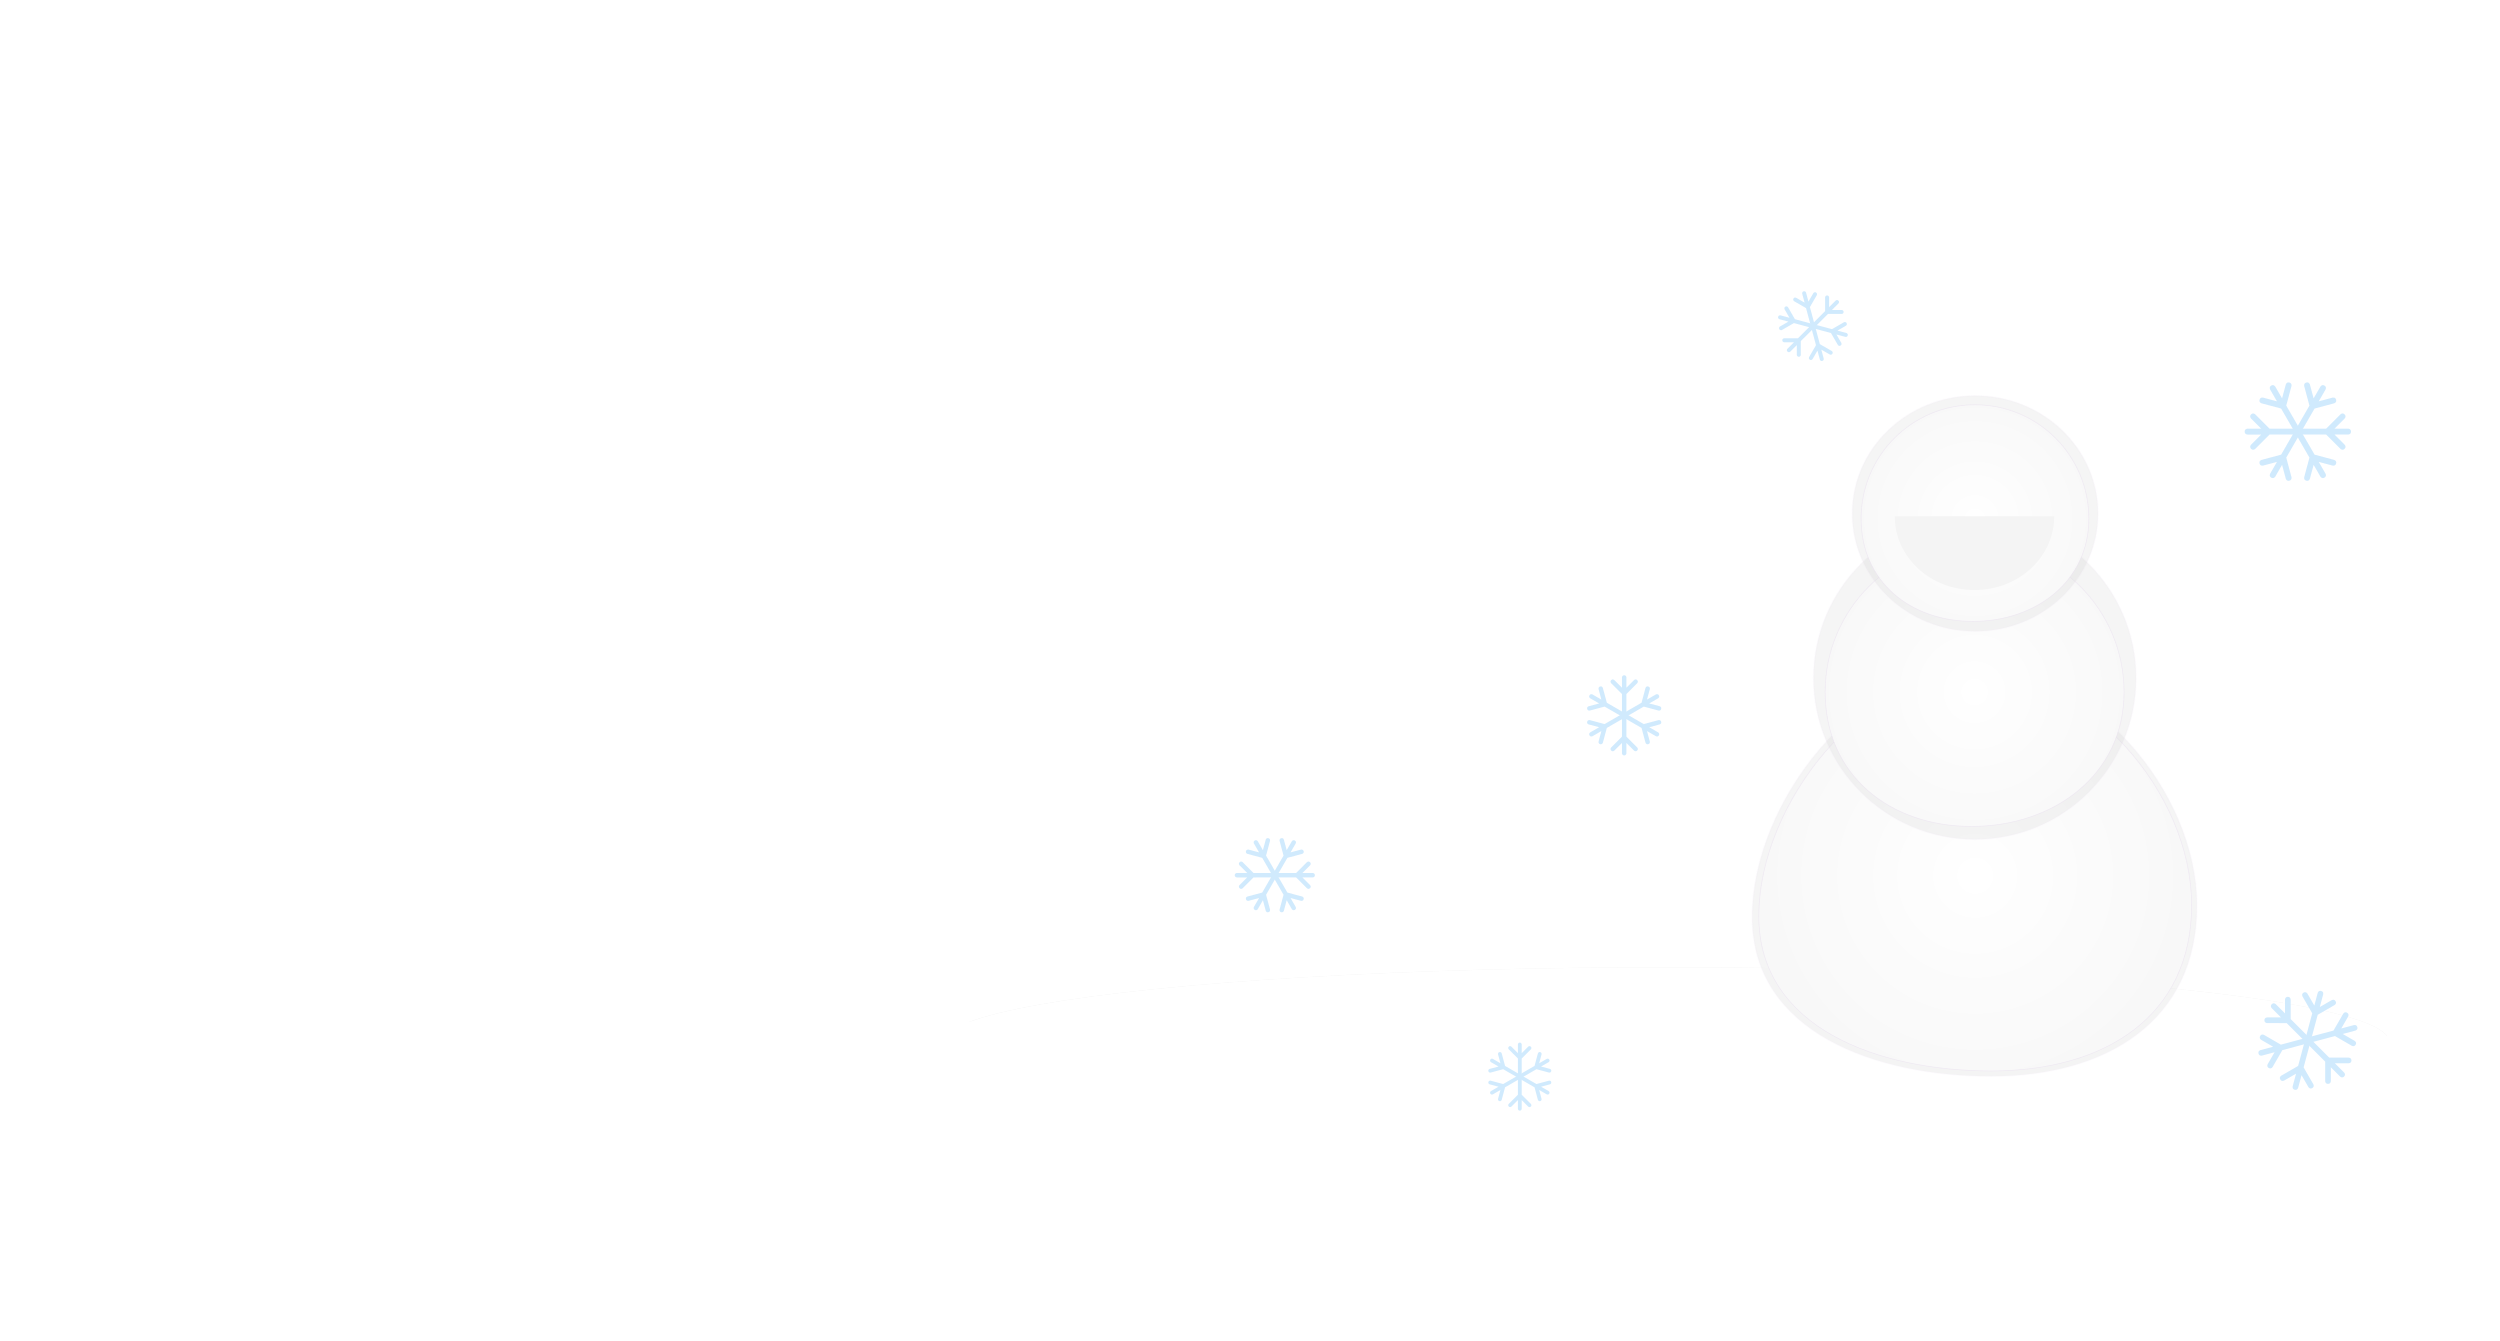 <?xml version="1.0" encoding="UTF-8" standalone="no"?>
<svg
   xmlns:dc="http://purl.org/dc/elements/1.1/"
   xmlns:cc="http://creativecommons.org/ns#"
   xmlns:rdf="http://www.w3.org/1999/02/22-rdf-syntax-ns#"
   xmlns:svg="http://www.w3.org/2000/svg"
   xmlns="http://www.w3.org/2000/svg"
   xmlns:xlink="http://www.w3.org/1999/xlink"
   version="1.1"
   id="svg2"
   viewBox="0 0 2480.593 1330.513"
   height="375.5mm"
   width="700.079mm">
  <defs
     id="defs4">
    <linearGradient
       id="linearGradient6572">
      <stop
         style="stop-color:#ffffff;stop-opacity:1;"
         offset="0"
         id="stop6574" />
      <stop
         style="stop-color:#eeeeee;stop-opacity:1"
         offset="1"
         id="stop6576" />
    </linearGradient>
    <filter
       height="1.326"
       y="-0.163"
       width="1.326"
       x="-0.163"
       id="filter4502"
       style="color-interpolation-filters:sRGB">
      <feGaussianBlur
         id="feGaussianBlur4504"
         stdDeviation="23.938" />
    </filter>
    <radialGradient
       gradientUnits="userSpaceOnUse"
       r="158.185"
       fy="575.979"
       fx="1387.625"
       cy="575.979"
       cx="1387.625"
       id="radialGradient4525-6-0"
       xlink:href="#linearGradient6572" />
    <radialGradient
       r="158.185"
       fy="575.979"
       fx="1387.625"
       cy="575.979"
       cx="1387.625"
       gradientUnits="userSpaceOnUse"
       id="radialGradient7547"
       xlink:href="#linearGradient6572" />
    <radialGradient
       r="158.185"
       fy="575.979"
       fx="1387.625"
       cy="575.979"
       cx="1387.625"
       gradientUnits="userSpaceOnUse"
       id="radialGradient7549"
       xlink:href="#linearGradient6572" />
    <filter
       height="1.798"
       y="-0.399"
       width="1.082"
       x="-0.041"
       id="filter7598"
       style="color-interpolation-filters:sRGB">
      <feGaussianBlur
         id="feGaussianBlur7600"
         stdDeviation="24.522" />
    </filter>
    <clipPath
       id="clipPath16-9"
       clipPathUnits="userSpaceOnUse">
      <path
         id="path18-6"
         d="M 0,38 38,38 38,0 0,0 0,38 Z" />
    </clipPath>
    <clipPath
       id="clipPath16-9-2"
       clipPathUnits="userSpaceOnUse">
      <path
         id="path18-6-7"
         d="M 0,38 38,38 38,0 0,0 0,38 Z" />
    </clipPath>
  </defs>
  <g
     transform="translate(-25.03,299.865)"
     id="layer1">
    <g
       id="g4749"
       style="opacity:0.392">
      <ellipse
         style="color:#000000;clip-rule:nonzero;display:inline;overflow:visible;visibility:visible;opacity:1;isolation:auto;mix-blend-mode:normal;color-interpolation:sRGB;color-interpolation-filters:linearRGB;solid-color:#000000;solid-opacity:1;fill:#d4d4d4;fill-opacity:1;fill-rule:nonzero;stroke:none;stroke-width:1.01;stroke-linecap:round;stroke-linejoin:round;stroke-miterlimit:4;stroke-dasharray:none;stroke-dashoffset:0;stroke-opacity:0.431;marker:none;color-rendering:auto;image-rendering:auto;shape-rendering:auto;text-rendering:auto;enable-background:accumulate;filter:url(#filter7598)"
         id="path4429-60-8"
         cx="1678.366"
         cy="733.648"
         rx="717.262"
         ry="73.756" />
      <ellipse
         style="color:#000000;clip-rule:nonzero;display:inline;overflow:visible;visibility:visible;opacity:1;isolation:auto;mix-blend-mode:normal;color-interpolation:sRGB;color-interpolation-filters:linearRGB;solid-color:#000000;solid-opacity:1;fill:#ffffff;fill-opacity:1;fill-rule:evenodd;stroke:none;stroke-width:8;stroke-linecap:butt;stroke-linejoin:miter;stroke-miterlimit:4;stroke-dasharray:none;stroke-dashoffset:0;stroke-opacity:0.431;marker:none;color-rendering:auto;image-rendering:auto;shape-rendering:auto;text-rendering:auto;enable-background:accumulate"
         id="ellipse5063"
         cx="1392.185"
         cy="805.525"
         rx="1760.833"
         ry="94.146" />
      <ellipse
         style="color:#000000;clip-rule:nonzero;display:inline;overflow:visible;visibility:visible;opacity:1;isolation:auto;mix-blend-mode:normal;color-interpolation:sRGB;color-interpolation-filters:linearRGB;solid-color:#000000;solid-opacity:1;fill:#ffffff;fill-opacity:1;fill-rule:nonzero;stroke:none;stroke-width:1.01;stroke-linecap:round;stroke-linejoin:round;stroke-miterlimit:4;stroke-dasharray:none;stroke-dashoffset:0;stroke-opacity:0.431;marker:none;color-rendering:auto;image-rendering:auto;shape-rendering:auto;text-rendering:auto;enable-background:accumulate;"
         id="path4429-60-8-0"
         cx="1678.366"
         cy="733.648"
         rx="717.262"
         ry="73.756" />
      <path
         transform="matrix(1.028,0,0,1.028,-55.766,-15.875)"
         id="path4429-5"
         d="m 2199.081,597.92 c 0,111.356 -87.271,164.627 -198.627,164.627 -111.355,-10e-6 -230.627,-42.271 -230.627,-153.627 0,-111.356 103.272,-241.627 214.627,-241.627 111.356,-6e-5 214.627,119.271 214.627,230.627 z"
         style="color:#000000;clip-rule:nonzero;display:inline;overflow:visible;visibility:visible;opacity:0.483;isolation:auto;mix-blend-mode:normal;color-interpolation:sRGB;color-interpolation-filters:linearRGB;solid-color:#000000;solid-opacity:1;fill:#898989;fill-opacity:1;fill-rule:nonzero;stroke:#bc9bd2;stroke-width:1.388;stroke-linecap:round;stroke-linejoin:round;stroke-miterlimit:4;stroke-dasharray:none;stroke-dashoffset:0;stroke-opacity:0.431;marker:none;filter:url(#filter4502);color-rendering:auto;image-rendering:auto;shape-rendering:auto;text-rendering:auto;enable-background:accumulate" />
      <g
         id="g4801"
         transform="matrix(1.279,0,0,1.279,210.138,-167.567)">
        <g
           id="g4506">
          <path
             id="path4429"
             d="m 1555.477,598.659 c 0,87.087 -68.252,128.749 -155.339,128.749 -87.087,-10e-6 -180.365,-33.059 -180.365,-120.146 0,-87.087 80.765,-188.967 167.852,-188.967 87.087,-5e-5 167.852,93.278 167.852,180.365 z"
             style="color:#000000;clip-rule:nonzero;display:inline;overflow:visible;visibility:visible;opacity:1;isolation:auto;mix-blend-mode:normal;color-interpolation:sRGB;color-interpolation-filters:linearRGB;solid-color:#000000;solid-opacity:1;fill:url(#radialGradient7547);fill-opacity:1;fill-rule:nonzero;stroke:#bc9bd2;stroke-width:0.56;stroke-linecap:round;stroke-linejoin:round;stroke-miterlimit:4;stroke-dasharray:none;stroke-dashoffset:0;stroke-opacity:0.431;marker:none;color-rendering:auto;image-rendering:auto;shape-rendering:auto;text-rendering:auto;enable-background:accumulate" />
        </g>
        <g
           id="g4506-9"
           style="opacity:1"
           transform="matrix(0.735,0,0,0.735,367.24,10.161)">
          <ellipse
             transform="matrix(0.967,0,0,0.967,46.014,4.21)"
             style="color:#000000;clip-rule:nonzero;display:inline;overflow:visible;visibility:visible;opacity:0.483;isolation:auto;mix-blend-mode:normal;color-interpolation:sRGB;color-interpolation-filters:linearRGB;solid-color:#000000;solid-opacity:1;fill:#898989;fill-opacity:1;fill-rule:nonzero;stroke:#bc9bd2;stroke-width:1.57;stroke-linecap:round;stroke-linejoin:round;stroke-miterlimit:4;stroke-dasharray:none;stroke-dashoffset:0;stroke-opacity:0.431;marker:none;filter:url(#filter4502);color-rendering:auto;image-rendering:auto;shape-rendering:auto;text-rendering:auto;enable-background:accumulate"
             id="path4429-7-6"
             cx="1387.625"
             cy="575.979"
             rx="176.011"
             ry="176.011" />
          <path
             id="path4429-6"
             d="m 1545.31,575.979 c 0,87.087 -73.788,141.732 -160.875,141.732 -87.087,0 -154.494,-54.645 -154.494,-141.732 0,-87.087 70.598,-157.685 157.685,-157.685 87.087,-5e-5 157.685,70.598 157.685,157.685 z"
             style="color:#000000;clip-rule:nonzero;display:inline;overflow:visible;visibility:visible;opacity:1;isolation:auto;mix-blend-mode:normal;color-interpolation:sRGB;color-interpolation-filters:linearRGB;solid-color:#000000;solid-opacity:1;fill:url(#radialGradient7549);fill-opacity:1;fill-rule:nonzero;stroke:#bc9bd2;stroke-width:0.762;stroke-linecap:round;stroke-linejoin:round;stroke-miterlimit:4;stroke-dasharray:none;stroke-dashoffset:0;stroke-opacity:0.431;marker:none;color-rendering:auto;image-rendering:auto;shape-rendering:auto;text-rendering:auto;enable-background:accumulate" />
        </g>
        <g
           id="g4506-9-9"
           style="opacity:1"
           transform="matrix(0.56,0,0,0.56,610.372,-23.645)">
          <ellipse
             transform="matrix(0.967,0,0,0.927,46.014,34.963)"
             style="color:#000000;clip-rule:nonzero;display:inline;overflow:visible;visibility:visible;opacity:0.483;isolation:auto;mix-blend-mode:normal;color-interpolation:sRGB;color-interpolation-filters:linearRGB;solid-color:#000000;solid-opacity:1;fill:#898989;fill-opacity:1;fill-rule:nonzero;stroke:#bc9bd2;stroke-width:2.105;stroke-linecap:round;stroke-linejoin:round;stroke-miterlimit:4;stroke-dasharray:none;stroke-dashoffset:0;stroke-opacity:0.431;marker:none;filter:url(#filter4502);color-rendering:auto;image-rendering:auto;shape-rendering:auto;text-rendering:auto;enable-background:accumulate"
             id="path4429-7-6-8"
             cx="1387.625"
             cy="575.979"
             rx="176.011"
             ry="176.011" />
          <path
             id="path4429-6-1"
             d="m 1545.31,575.979 c 0,87.087 -73.39,142.327 -160.477,142.326 -87.087,-1e-5 -154.892,-55.24 -154.892,-142.326 0,-87.087 70.598,-157.685 157.685,-157.685 87.087,-5e-5 157.685,70.598 157.685,157.685 z"
             style="color:#000000;clip-rule:nonzero;display:inline;overflow:visible;visibility:visible;opacity:1;isolation:auto;mix-blend-mode:normal;color-interpolation:sRGB;color-interpolation-filters:linearRGB;solid-color:#000000;solid-opacity:1;fill:url(#radialGradient4525-6-0);fill-opacity:1;fill-rule:nonzero;stroke:#bc9bd2;stroke-width:1;stroke-linecap:round;stroke-linejoin:round;stroke-miterlimit:4;stroke-dasharray:none;stroke-dashoffset:0;stroke-opacity:0.431;marker:none;color-rendering:auto;image-rendering:auto;shape-rendering:auto;text-rendering:auto;enable-background:accumulate" />
        </g>
        <path
           id="path5640-1-9"
           d="m 1325.171,297.09 123.759,0 c 0,31.725 -27.553,57.199 -61.88,57.199 -34.327,0 -61.88,-25.475 -61.88,-57.199 z"
           style="color:#000000;clip-rule:nonzero;display:inline;overflow:visible;visibility:visible;opacity:1;isolation:auto;mix-blend-mode:normal;color-interpolation:sRGB;color-interpolation-filters:linearRGB;solid-color:#000000;solid-opacity:1;fill:#e3e3e3;fill-opacity:1;fill-rule:nonzero;stroke:none;stroke-width:3.24;stroke-linecap:round;stroke-linejoin:round;stroke-miterlimit:4;stroke-dasharray:none;stroke-dashoffset:0;stroke-opacity:0.178;marker:none;color-rendering:auto;image-rendering:auto;shape-rendering:auto;text-rendering:auto;enable-background:accumulate" />
      </g>
      <g
         transform="matrix(2.208,0,0,-2.208,1594.654,451.871)"
         id="g7792">
        <g
           id="g7794">
          <g
             clip-path="url(#clipPath16-9)"
             id="g7796">
            <g
               transform="translate(20,9.414)"
               id="g7798">
              <path
                 id="path7800"
                 style="fill:#88c9f9;fill-opacity:1;fill-rule:nonzero;stroke:none"
                 d="M 0,0 0,19.171 4.828,24 c 0,0 0.707,0.707 0,1.415 -0.707,0.707 -1.414,0 -1.414,0 L 0,22 0,26.586 c 0,0 0,1 -1,1 -1,0 -1,-1 -1,-1 L -2,22 -5.414,25.415 c 0,0 -0.707,0.707 -1.414,0 -0.707,-0.708 0,-1.415 0,-1.415 L -2,19.171 -2,0 -6.828,-4.828 c 0,0 -0.707,-0.707 0,-1.414 0.707,-0.707 1.414,0 1.414,0 L -2,-2.828 -2,-7.414 c 0,0 0,-1 1,-1 1,0 1,1 1,1 l 0,4.586 3.414,-3.414 c 0,0 0.707,-0.707 1.414,0 0.707,0.707 0,1.414 0,1.414 L 0,0 Z" />
            </g>
            <g
               transform="translate(35.622,16.134)"
               id="g7802">
              <path
                 id="path7804"
                 style="fill:#88c9f9;fill-opacity:1;fill-rule:nonzero;stroke:none"
                 d="m 0,0 c -0.259,0.966 -1.225,0.707 -1.225,0.707 l -6.594,-1.767 -16.604,9.586 -1.767,6.595 c 0,0 -0.259,0.966 -1.225,0.707 -0.967,-0.259 -0.707,-1.224 -0.707,-1.224 l 1.249,-4.664 -3.971,2.293 c 0,0 -0.866,0.5 -1.366,-0.366 -0.5,-0.866 0.366,-1.366 0.366,-1.366 l 3.971,-2.293 -4.663,-1.249 c 0,0 -0.967,-0.259 -0.707,-1.225 0.259,-0.966 1.224,-0.707 1.224,-0.707 l 6.596,1.767 16.604,-9.586 1.766,-6.596 c 0,0 0.259,-0.966 1.225,-0.707 0.966,0.26 0.707,1.225 0.707,1.225 l -1.25,4.664 3.972,-2.293 c 0,0 0.867,-0.5 1.367,0.365 0.5,0.867 -0.367,1.367 -0.367,1.367 l -3.971,2.293 4.663,1.249 c 0,0 0.966,0.259 0.707,1.225" />
            </g>
            <g
               transform="translate(34.915,23.093)"
               id="g7806">
              <path
                 id="path7808"
                 style="fill:#88c9f9;fill-opacity:1;fill-rule:nonzero;stroke:none"
                 d="m 0,0 -4.664,1.25 3.972,2.292 c 0,0 0.867,0.501 0.367,1.367 -0.501,0.867 -1.367,0.366 -1.367,0.366 l -3.971,-2.293 1.249,4.664 c 0,0 0.259,0.965 -0.707,1.224 -0.966,0.259 -1.225,-0.707 -1.225,-0.707 l -1.767,-6.595 -16.604,-9.587 -6.595,1.768 c 0,0 -0.965,0.259 -1.224,-0.707 -0.26,-0.967 0.707,-1.225 0.707,-1.225 l 4.662,-1.249 -3.971,-2.293 c 0,0 -0.865,-0.501 -0.365,-1.367 0.5,-0.865 1.365,-0.365 1.365,-0.365 l 3.972,2.293 -1.25,-4.663 c 0,0 -0.259,-0.967 0.707,-1.225 0.967,-0.26 1.226,0.706 1.226,0.706 l 1.767,6.597 16.604,9.585 6.594,-1.768 c 0,0 0.966,-0.258 1.225,0.707 C 0.965,-0.258 0,0 0,0" />
            </g>
          </g>
        </g>
      </g>
      <g
         transform="matrix(1.912,-1.104,-1.104,-1.912,1274.587,625.854)"
         id="g7810">
        <g
           id="g7812">
          <g
             clip-path="url(#clipPath16-9)"
             id="g7814">
            <g
               transform="translate(20,9.414)"
               id="g7816">
              <path
                 id="path7818"
                 style="fill:#88c9f9;fill-opacity:1;fill-rule:nonzero;stroke:none"
                 d="M 0,0 0,19.171 4.828,24 c 0,0 0.707,0.707 0,1.415 -0.707,0.707 -1.414,0 -1.414,0 L 0,22 0,26.586 c 0,0 0,1 -1,1 -1,0 -1,-1 -1,-1 L -2,22 -5.414,25.415 c 0,0 -0.707,0.707 -1.414,0 -0.707,-0.708 0,-1.415 0,-1.415 L -2,19.171 -2,0 -6.828,-4.828 c 0,0 -0.707,-0.707 0,-1.414 0.707,-0.707 1.414,0 1.414,0 L -2,-2.828 -2,-7.414 c 0,0 0,-1 1,-1 1,0 1,1 1,1 l 0,4.586 3.414,-3.414 c 0,0 0.707,-0.707 1.414,0 0.707,0.707 0,1.414 0,1.414 L 0,0 Z" />
            </g>
            <g
               transform="translate(35.622,16.134)"
               id="g7820">
              <path
                 id="path7822"
                 style="fill:#88c9f9;fill-opacity:1;fill-rule:nonzero;stroke:none"
                 d="m 0,0 c -0.259,0.966 -1.225,0.707 -1.225,0.707 l -6.594,-1.767 -16.604,9.586 -1.767,6.595 c 0,0 -0.259,0.966 -1.225,0.707 -0.967,-0.259 -0.707,-1.224 -0.707,-1.224 l 1.249,-4.664 -3.971,2.293 c 0,0 -0.866,0.5 -1.366,-0.366 -0.5,-0.866 0.366,-1.366 0.366,-1.366 l 3.971,-2.293 -4.663,-1.249 c 0,0 -0.967,-0.259 -0.707,-1.225 0.259,-0.966 1.224,-0.707 1.224,-0.707 l 6.596,1.767 16.604,-9.586 1.766,-6.596 c 0,0 0.259,-0.966 1.225,-0.707 0.966,0.26 0.707,1.225 0.707,1.225 l -1.25,4.664 3.972,-2.293 c 0,0 0.867,-0.5 1.367,0.365 0.5,0.867 -0.367,1.367 -0.367,1.367 l -3.971,2.293 4.663,1.249 c 0,0 0.966,0.259 0.707,1.225" />
            </g>
            <g
               transform="translate(34.915,23.093)"
               id="g7824">
              <path
                 id="path7826"
                 style="fill:#88c9f9;fill-opacity:1;fill-rule:nonzero;stroke:none"
                 d="m 0,0 -4.664,1.25 3.972,2.292 c 0,0 0.867,0.501 0.367,1.367 -0.501,0.867 -1.367,0.366 -1.367,0.366 l -3.971,-2.293 1.249,4.664 c 0,0 0.259,0.965 -0.707,1.224 -0.966,0.259 -1.225,-0.707 -1.225,-0.707 l -1.767,-6.595 -16.604,-9.587 -6.595,1.768 c 0,0 -0.965,0.259 -1.224,-0.707 -0.26,-0.967 0.707,-1.225 0.707,-1.225 l 4.662,-1.249 -3.971,-2.293 c 0,0 -0.865,-0.501 -0.365,-1.367 0.5,-0.865 1.365,-0.365 1.365,-0.365 l 3.972,2.293 -1.25,-4.663 c 0,0 -0.259,-0.967 0.707,-1.225 0.967,-0.26 1.226,0.706 1.226,0.706 l 1.767,6.597 16.604,9.585 6.594,-1.768 c 0,0 0.966,-0.258 1.225,0.707 C 0.965,-0.258 0,0 0,0" />
            </g>
          </g>
        </g>
      </g>
      <g
         id="g7756"
         transform="matrix(1.875,-8.5635794e-8,-8.5635794e-8,-1.875,1497.413,804.024)">
        <g
           id="g7758">
          <g
             id="g7760"
             clip-path="url(#clipPath16-9)">
            <g
               id="g7762"
               transform="translate(20,9.414)">
              <path
                 d="M 0,0 0,19.171 4.828,24 c 0,0 0.707,0.707 0,1.415 -0.707,0.707 -1.414,0 -1.414,0 L 0,22 0,26.586 c 0,0 0,1 -1,1 -1,0 -1,-1 -1,-1 L -2,22 -5.414,25.415 c 0,0 -0.707,0.707 -1.414,0 -0.707,-0.708 0,-1.415 0,-1.415 L -2,19.171 -2,0 -6.828,-4.828 c 0,0 -0.707,-0.707 0,-1.414 0.707,-0.707 1.414,0 1.414,0 L -2,-2.828 -2,-7.414 c 0,0 0,-1 1,-1 1,0 1,1 1,1 l 0,4.586 3.414,-3.414 c 0,0 0.707,-0.707 1.414,0 0.707,0.707 0,1.414 0,1.414 L 0,0 Z"
                 style="fill:#88c9f9;fill-opacity:1;fill-rule:nonzero;stroke:none"
                 id="path7764" />
            </g>
            <g
               id="g7766"
               transform="translate(35.622,16.134)">
              <path
                 d="m 0,0 c -0.259,0.966 -1.225,0.707 -1.225,0.707 l -6.594,-1.767 -16.604,9.586 -1.767,6.595 c 0,0 -0.259,0.966 -1.225,0.707 -0.967,-0.259 -0.707,-1.224 -0.707,-1.224 l 1.249,-4.664 -3.971,2.293 c 0,0 -0.866,0.5 -1.366,-0.366 -0.5,-0.866 0.366,-1.366 0.366,-1.366 l 3.971,-2.293 -4.663,-1.249 c 0,0 -0.967,-0.259 -0.707,-1.225 0.259,-0.966 1.224,-0.707 1.224,-0.707 l 6.596,1.767 16.604,-9.586 1.766,-6.596 c 0,0 0.259,-0.966 1.225,-0.707 0.966,0.26 0.707,1.225 0.707,1.225 l -1.25,4.664 3.972,-2.293 c 0,0 0.867,-0.5 1.367,0.365 0.5,0.867 -0.367,1.367 -0.367,1.367 l -3.971,2.293 4.663,1.249 c 0,0 0.966,0.259 0.707,1.225"
                 style="fill:#88c9f9;fill-opacity:1;fill-rule:nonzero;stroke:none"
                 id="path7768" />
            </g>
            <g
               id="g7770"
               transform="translate(34.915,23.093)">
              <path
                 d="m 0,0 -4.664,1.25 3.972,2.292 c 0,0 0.867,0.501 0.367,1.367 -0.501,0.867 -1.367,0.366 -1.367,0.366 l -3.971,-2.293 1.249,4.664 c 0,0 0.259,0.965 -0.707,1.224 -0.966,0.259 -1.225,-0.707 -1.225,-0.707 l -1.767,-6.595 -16.604,-9.587 -6.595,1.768 c 0,0 -0.965,0.259 -1.224,-0.707 -0.26,-0.967 0.707,-1.225 0.707,-1.225 l 4.662,-1.249 -3.971,-2.293 c 0,0 -0.865,-0.501 -0.365,-1.367 0.5,-0.865 1.365,-0.365 1.365,-0.365 l 3.972,2.293 -1.25,-4.663 c 0,0 -0.259,-0.967 0.707,-1.225 0.967,-0.26 1.226,0.706 1.226,0.706 l 1.767,6.597 16.604,9.585 6.594,-1.768 c 0,0 0.966,-0.258 1.225,0.707 C 0.965,-0.258 0,0 0,0"
                 style="fill:#88c9f9;fill-opacity:1;fill-rule:nonzero;stroke:none"
                 id="path7772" />
            </g>
          </g>
        </g>
      </g>
      <g
         id="g7774"
         transform="matrix(2.538,1.465,1.465,-2.538,2228.98,148.783)">
        <g
           id="g7776">
          <g
             id="g7778"
             clip-path="url(#clipPath16-9)">
            <g
               id="g7780"
               transform="translate(20,9.414)">
              <path
                 d="M 0,0 0,19.171 4.828,24 c 0,0 0.707,0.707 0,1.415 -0.707,0.707 -1.414,0 -1.414,0 L 0,22 0,26.586 c 0,0 0,1 -1,1 -1,0 -1,-1 -1,-1 L -2,22 -5.414,25.415 c 0,0 -0.707,0.707 -1.414,0 -0.707,-0.708 0,-1.415 0,-1.415 L -2,19.171 -2,0 -6.828,-4.828 c 0,0 -0.707,-0.707 0,-1.414 0.707,-0.707 1.414,0 1.414,0 L -2,-2.828 -2,-7.414 c 0,0 0,-1 1,-1 1,0 1,1 1,1 l 0,4.586 3.414,-3.414 c 0,0 0.707,-0.707 1.414,0 0.707,0.707 0,1.414 0,1.414 L 0,0 Z"
                 style="fill:#88c9f9;fill-opacity:1;fill-rule:nonzero;stroke:none"
                 id="path7782" />
            </g>
            <g
               id="g7784"
               transform="translate(35.622,16.134)">
              <path
                 d="m 0,0 c -0.259,0.966 -1.225,0.707 -1.225,0.707 l -6.594,-1.767 -16.604,9.586 -1.767,6.595 c 0,0 -0.259,0.966 -1.225,0.707 -0.967,-0.259 -0.707,-1.224 -0.707,-1.224 l 1.249,-4.664 -3.971,2.293 c 0,0 -0.866,0.5 -1.366,-0.366 -0.5,-0.866 0.366,-1.366 0.366,-1.366 l 3.971,-2.293 -4.663,-1.249 c 0,0 -0.967,-0.259 -0.707,-1.225 0.259,-0.966 1.224,-0.707 1.224,-0.707 l 6.596,1.767 16.604,-9.586 1.766,-6.596 c 0,0 0.259,-0.966 1.225,-0.707 0.966,0.26 0.707,1.225 0.707,1.225 l -1.25,4.664 3.972,-2.293 c 0,0 0.867,-0.5 1.367,0.365 0.5,0.867 -0.367,1.367 -0.367,1.367 l -3.971,2.293 4.663,1.249 c 0,0 0.966,0.259 0.707,1.225"
                 style="fill:#88c9f9;fill-opacity:1;fill-rule:nonzero;stroke:none"
                 id="path7786" />
            </g>
            <g
               id="g7788"
               transform="translate(34.915,23.093)">
              <path
                 d="m 0,0 -4.664,1.25 3.972,2.292 c 0,0 0.867,0.501 0.367,1.367 -0.501,0.867 -1.367,0.366 -1.367,0.366 l -3.971,-2.293 1.249,4.664 c 0,0 0.259,0.965 -0.707,1.224 -0.966,0.259 -1.225,-0.707 -1.225,-0.707 l -1.767,-6.595 -16.604,-9.587 -6.595,1.768 c 0,0 -0.965,0.259 -1.224,-0.707 -0.26,-0.967 0.707,-1.225 0.707,-1.225 l 4.662,-1.249 -3.971,-2.293 c 0,0 -0.865,-0.501 -0.365,-1.367 0.5,-0.865 1.365,-0.365 1.365,-0.365 l 3.972,2.293 -1.25,-4.663 c 0,0 -0.259,-0.967 0.707,-1.225 0.967,-0.26 1.226,0.706 1.226,0.706 l 1.767,6.597 16.604,9.585 6.594,-1.768 c 0,0 0.966,-0.258 1.225,0.707 C 0.965,-0.258 0,0 0,0"
                 style="fill:#88c9f9;fill-opacity:1;fill-rule:nonzero;stroke:none"
                 id="path7790" />
            </g>
          </g>
        </g>
      </g>
      <g
         transform="matrix(2.723,0.73,0.73,-2.723,2249.432,770.281)"
         id="g10">
        <g
           id="g12">
          <g
             clip-path="url(#clipPath16-9)"
             id="g14">
            <g
               transform="translate(20,9.414)"
               id="g20">
              <path
                 id="path22"
                 style="fill:#88c9f9;fill-opacity:1;fill-rule:nonzero;stroke:none"
                 d="M 0,0 0,19.171 4.828,24 c 0,0 0.707,0.707 0,1.415 -0.707,0.707 -1.414,0 -1.414,0 L 0,22 0,26.586 c 0,0 0,1 -1,1 -1,0 -1,-1 -1,-1 L -2,22 -5.414,25.415 c 0,0 -0.707,0.707 -1.414,0 -0.707,-0.708 0,-1.415 0,-1.415 L -2,19.171 -2,0 -6.828,-4.828 c 0,0 -0.707,-0.707 0,-1.414 0.707,-0.707 1.414,0 1.414,0 L -2,-2.828 -2,-7.414 c 0,0 0,-1 1,-1 1,0 1,1 1,1 l 0,4.586 3.414,-3.414 c 0,0 0.707,-0.707 1.414,0 0.707,0.707 0,1.414 0,1.414 L 0,0 Z" />
            </g>
            <g
               transform="translate(35.622,16.134)"
               id="g24">
              <path
                 id="path26"
                 style="fill:#88c9f9;fill-opacity:1;fill-rule:nonzero;stroke:none"
                 d="m 0,0 c -0.259,0.966 -1.225,0.707 -1.225,0.707 l -6.594,-1.767 -16.604,9.586 -1.767,6.595 c 0,0 -0.259,0.966 -1.225,0.707 -0.967,-0.259 -0.707,-1.224 -0.707,-1.224 l 1.249,-4.664 -3.971,2.293 c 0,0 -0.866,0.5 -1.366,-0.366 -0.5,-0.866 0.366,-1.366 0.366,-1.366 l 3.971,-2.293 -4.663,-1.249 c 0,0 -0.967,-0.259 -0.707,-1.225 0.259,-0.966 1.224,-0.707 1.224,-0.707 l 6.596,1.767 16.604,-9.586 1.766,-6.596 c 0,0 0.259,-0.966 1.225,-0.707 0.966,0.26 0.707,1.225 0.707,1.225 l -1.25,4.664 3.972,-2.293 c 0,0 0.867,-0.5 1.367,0.365 0.5,0.867 -0.367,1.367 -0.367,1.367 l -3.971,2.293 4.663,1.249 c 0,0 0.966,0.259 0.707,1.225" />
            </g>
            <g
               transform="translate(34.915,23.093)"
               id="g28">
              <path
                 id="path30"
                 style="fill:#88c9f9;fill-opacity:1;fill-rule:nonzero;stroke:none"
                 d="m 0,0 -4.664,1.25 3.972,2.292 c 0,0 0.867,0.501 0.367,1.367 -0.501,0.867 -1.367,0.366 -1.367,0.366 l -3.971,-2.293 1.249,4.664 c 0,0 0.259,0.965 -0.707,1.224 -0.966,0.259 -1.225,-0.707 -1.225,-0.707 l -1.767,-6.595 -16.604,-9.587 -6.595,1.768 c 0,0 -0.965,0.259 -1.224,-0.707 -0.26,-0.967 0.707,-1.225 0.707,-1.225 l 4.662,-1.249 -3.971,-2.293 c 0,0 -0.865,-0.501 -0.365,-1.367 0.5,-0.865 1.365,-0.365 1.365,-0.365 l 3.972,2.293 -1.25,-4.663 c 0,0 -0.259,-0.967 0.707,-1.225 0.967,-0.26 1.226,0.706 1.226,0.706 l 1.767,6.597 16.604,9.585 6.594,-1.768 c 0,0 0.966,-0.258 1.225,0.707 C 0.965,-0.258 0,0 0,0" />
            </g>
          </g>
        </g>
      </g>
      <g
         transform="matrix(1.918,-0.514,-0.514,-1.918,1797.232,69.935)"
         id="g7792-2"
         style="opacity:1">
        <g
           id="g7794-1">
          <g
             clip-path="url(#clipPath16-9-2)"
             id="g7796-1">
            <g
               transform="translate(20,9.414)"
               id="g7798-0">
              <path
                 id="path7800-0"
                 style="fill:#88c9f9;fill-opacity:1;fill-rule:nonzero;stroke:none"
                 d="M 0,0 0,19.171 4.828,24 c 0,0 0.707,0.707 0,1.415 -0.707,0.707 -1.414,0 -1.414,0 L 0,22 0,26.586 c 0,0 0,1 -1,1 -1,0 -1,-1 -1,-1 L -2,22 -5.414,25.415 c 0,0 -0.707,0.707 -1.414,0 -0.707,-0.708 0,-1.415 0,-1.415 L -2,19.171 -2,0 -6.828,-4.828 c 0,0 -0.707,-0.707 0,-1.414 0.707,-0.707 1.414,0 1.414,0 L -2,-2.828 -2,-7.414 c 0,0 0,-1 1,-1 1,0 1,1 1,1 l 0,4.586 3.414,-3.414 c 0,0 0.707,-0.707 1.414,0 0.707,0.707 0,1.414 0,1.414 L 0,0 Z" />
            </g>
            <g
               transform="translate(35.622,16.134)"
               id="g7802-7">
              <path
                 id="path7804-7"
                 style="fill:#88c9f9;fill-opacity:1;fill-rule:nonzero;stroke:none"
                 d="m 0,0 c -0.259,0.966 -1.225,0.707 -1.225,0.707 l -6.594,-1.767 -16.604,9.586 -1.767,6.595 c 0,0 -0.259,0.966 -1.225,0.707 -0.967,-0.259 -0.707,-1.224 -0.707,-1.224 l 1.249,-4.664 -3.971,2.293 c 0,0 -0.866,0.5 -1.366,-0.366 -0.5,-0.866 0.366,-1.366 0.366,-1.366 l 3.971,-2.293 -4.663,-1.249 c 0,0 -0.967,-0.259 -0.707,-1.225 0.259,-0.966 1.224,-0.707 1.224,-0.707 l 6.596,1.767 16.604,-9.586 1.766,-6.596 c 0,0 0.259,-0.966 1.225,-0.707 0.966,0.26 0.707,1.225 0.707,1.225 l -1.25,4.664 3.972,-2.293 c 0,0 0.867,-0.5 1.367,0.365 0.5,0.867 -0.367,1.367 -0.367,1.367 l -3.971,2.293 4.663,1.249 c 0,0 0.966,0.259 0.707,1.225" />
            </g>
            <g
               transform="translate(34.915,23.093)"
               id="g7806-7">
              <path
                 id="path7808-1"
                 style="fill:#88c9f9;fill-opacity:1;fill-rule:nonzero;stroke:none"
                 d="m 0,0 -4.664,1.25 3.972,2.292 c 0,0 0.867,0.501 0.367,1.367 -0.501,0.867 -1.367,0.366 -1.367,0.366 l -3.971,-2.293 1.249,4.664 c 0,0 0.259,0.965 -0.707,1.224 -0.966,0.259 -1.225,-0.707 -1.225,-0.707 l -1.767,-6.595 -16.604,-9.587 -6.595,1.768 c 0,0 -0.965,0.259 -1.224,-0.707 -0.26,-0.967 0.707,-1.225 0.707,-1.225 l 4.662,-1.249 -3.971,-2.293 c 0,0 -0.865,-0.501 -0.365,-1.367 0.5,-0.865 1.365,-0.365 1.365,-0.365 l 3.972,2.293 -1.25,-4.663 c 0,0 -0.259,-0.967 0.707,-1.225 0.967,-0.26 1.226,0.706 1.226,0.706 l 1.767,6.597 16.604,9.585 6.594,-1.768 c 0,0 0.966,-0.258 1.225,0.707 C 0.965,-0.258 0,0 0,0" />
            </g>
          </g>
        </g>
      </g>
    </g>
  </g>
</svg>
